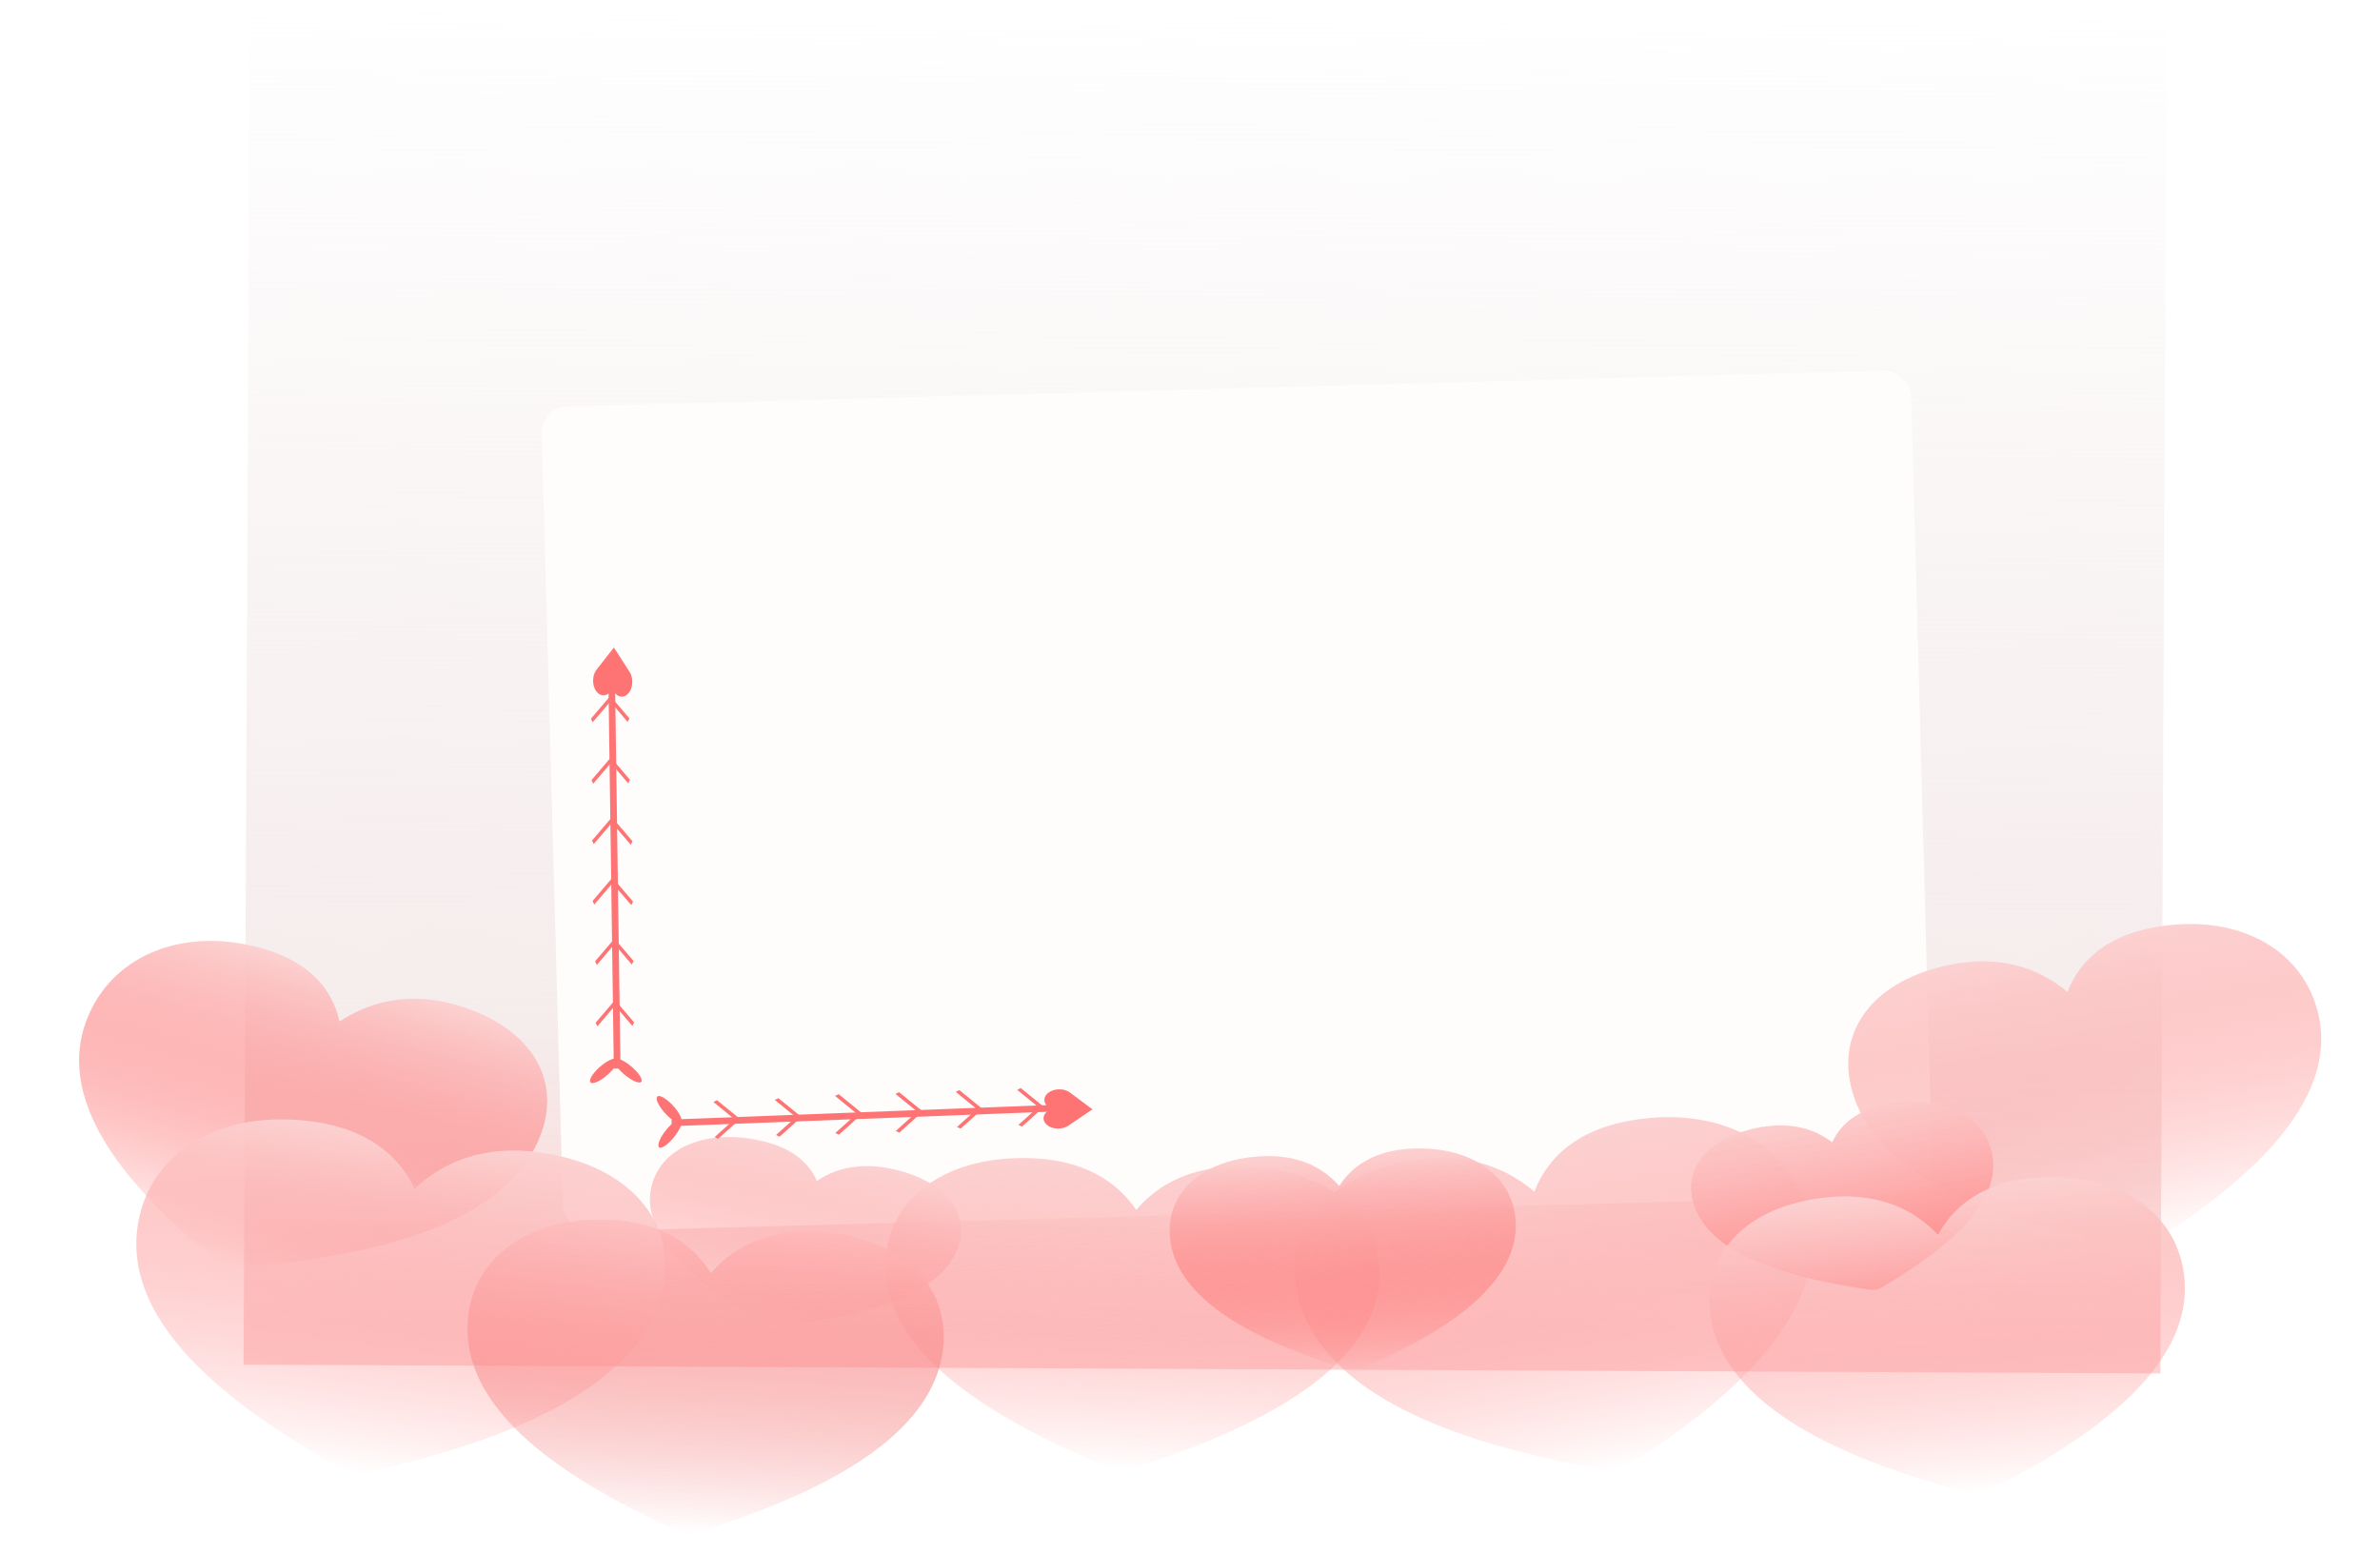 <svg width="1788" height="1167" viewBox="0 0 1788 1167" fill="none" xmlns="http://www.w3.org/2000/svg">
<g filter="url(#filter0_f_150_21)">
<rect x="1622.98" y="1031.59" width="1440" height="1024" transform="rotate(-179.737 1622.98 1031.59)" fill="url(#paint0_linear_150_21)"/>
</g>
<g filter="url(#filter1_d_150_21)">
<rect x="406.5" y="301.876" width="1029.12" height="619.657" rx="20" transform="rotate(-1.561 406.5 301.876)" fill="#FFFDFC"/>
</g>
<g filter="url(#filter2_f_150_21)">
<path fill-rule="evenodd" clip-rule="evenodd" d="M775.655 869.934C744.052 868.664 716.669 875.748 696.909 889.879C677.333 903.858 666.744 923.654 665.371 945.979C662.986 984.757 688.534 1016.76 721.924 1042.19C755.172 1067.52 797.724 1087.47 833.041 1102.53C835.621 1103.63 838.526 1104.28 841.509 1104.4C844.492 1104.53 847.465 1104.13 850.176 1103.26C887.183 1091.24 931.958 1074.66 968.182 1052C1004.53 1029.3 1033.94 999.403 1036.31 960.891C1037.69 938.478 1029.53 917.945 1011.74 902.465C993.785 886.853 967.406 877.625 935.901 876.359C909.292 875.289 886.847 881.502 869.282 894.206C863.278 898.613 858.01 903.511 853.585 908.803C849.831 903.182 845.19 897.885 839.756 893.019C823.837 878.969 802.264 871.004 775.655 869.934Z" fill="url(#paint1_linear_150_21)"/>
</g>
<g filter="url(#filter3_f_150_21)">
<path fill-rule="evenodd" clip-rule="evenodd" d="M570.907 856.601C551.367 852.399 533.199 853.363 518.725 859.134C504.388 864.839 494.783 874.809 490.55 887.218C483.196 908.773 494.307 929.599 511.308 947.594C528.237 965.51 551.787 981.432 571.559 993.804C573.004 994.709 574.72 995.391 576.564 995.791C578.407 996.191 580.323 996.298 582.148 996.102C607.07 993.428 637.534 989.037 663.576 980.288C689.705 971.527 712.587 957.948 719.89 936.541C724.141 924.082 722.153 911.63 713.387 900.956C704.538 890.191 689.464 882.088 669.985 877.899C653.534 874.361 638.58 875.38 625.693 880.589C621.277 882.406 617.247 884.581 613.684 887.071C612.19 883.494 610.094 880.001 607.437 876.663C599.623 867.001 587.358 860.139 570.907 856.601Z" fill="url(#paint2_linear_150_21)"/>
</g>
<g filter="url(#filter4_f_150_21)">
<path fill-rule="evenodd" clip-rule="evenodd" d="M1059.13 872.001C1026.64 877.946 1001.59 891.734 986.914 911.2C972.37 930.461 969.127 953.79 976.171 977.662C988.407 1019.13 1026.37 1047 1069.8 1066.14C1113.03 1085.19 1163.67 1096.44 1205.12 1104.19C1208.15 1104.76 1211.34 1104.76 1214.41 1104.21C1217.47 1103.65 1220.34 1102.55 1222.75 1101C1255.69 1079.8 1294.77 1051.97 1322.89 1019.72C1351.13 987.389 1369.61 949.061 1357.46 907.88C1350.38 883.914 1334.37 864.13 1310.5 851.897C1286.42 839.564 1256.22 835.909 1223.83 841.836C1196.48 846.842 1176.1 858.572 1163.11 876.025C1158.7 882.059 1155.21 888.443 1152.73 895.047C1146.81 889.981 1140.1 885.462 1132.76 881.58C1111.33 870.425 1086.48 866.995 1059.13 872.001Z" fill="url(#paint3_linear_150_21)"/>
</g>
<g filter="url(#filter5_f_150_21)">
<path fill-rule="evenodd" clip-rule="evenodd" d="M460.082 916.3C429.656 914.557 403.052 921.228 383.589 935.057C364.307 948.737 353.518 968.367 351.537 990.661C348.096 1029.39 371.78 1061.76 403.217 1087.69C434.52 1113.49 474.95 1134.08 508.55 1149.66C511.005 1150.8 513.786 1151.49 516.658 1151.66C519.529 1151.83 522.407 1151.48 525.045 1150.64C561.071 1139.19 604.719 1123.28 640.304 1101.18C676.011 1079.03 705.237 1049.59 708.655 1011.13C710.643 988.743 703.385 968.096 686.693 952.356C669.846 936.481 644.69 926.861 614.358 925.123C588.741 923.655 566.922 929.529 549.617 941.965C543.699 946.28 538.478 951.098 534.056 956.322C530.603 950.647 526.286 945.282 521.191 940.336C506.26 926.053 485.699 917.768 460.082 916.3Z" fill="url(#paint4_linear_150_21)"/>
</g>
<g filter="url(#filter6_f_150_21)">
<path fill-rule="evenodd" clip-rule="evenodd" d="M947.9 868.425C925.78 869.544 907.448 876.272 895.139 887.472C882.942 898.553 877.592 913.154 878.913 928.946C881.206 956.379 902.246 977.265 928.072 993.031C953.788 1008.73 985.432 1020.05 1011.54 1028.4C1013.45 1029.01 1015.54 1029.28 1017.63 1029.18C1019.71 1029.07 1021.74 1028.61 1023.54 1027.82C1048.06 1017.01 1077.53 1002.49 1100.43 984.247C1123.41 965.961 1140.82 943.053 1138.54 915.809C1137.22 899.954 1129.45 886.029 1115.49 876.272C1101.41 866.433 1082.11 861.621 1060.06 862.737C1041.43 863.679 1026.45 869.48 1015.52 879.536C1011.79 883.019 1008.63 886.8 1006.09 890.805C1002.9 887.09 999.134 883.659 994.857 880.581C982.347 871.711 966.524 867.482 947.9 868.425Z" fill="url(#paint5_linear_150_21)"/>
</g>
<g filter="url(#filter7_f_150_21)">
<path fill-rule="evenodd" clip-rule="evenodd" d="M197.978 712.62C169.336 704.274 141.421 704.847 117.863 713.859C94.532 722.766 77.28 739.249 67.563 760.223C50.684 796.655 62.111 832.933 83.251 864.718C104.303 896.364 135.96 924.993 162.802 947.325C164.762 948.959 167.196 950.227 169.897 951.02C172.598 951.814 175.487 952.11 178.317 951.884C216.966 948.786 264.505 943.082 306.461 929.662C348.552 916.225 386.969 894.357 403.731 858.175C413.487 837.118 413.743 815.702 403.211 796.928C392.577 777.991 371.762 763.238 343.21 754.919C319.096 747.892 296.06 748.749 275.065 756.895C267.864 759.741 261.155 763.222 255.074 767.269C253.743 761.062 251.472 754.965 248.306 749.098C238.957 732.11 222.092 719.646 197.978 712.62Z" fill="url(#paint6_linear_150_21)"/>
</g>
<g filter="url(#filter8_f_150_21)">
<path fill-rule="evenodd" clip-rule="evenodd" d="M1467.66 724.122C1437.96 729.558 1415.05 742.147 1401.62 759.913C1388.32 777.493 1385.34 798.78 1391.77 820.559C1402.93 858.389 1437.62 883.811 1477.31 901.258C1516.83 918.627 1563.11 928.868 1601.01 935.925C1603.78 936.443 1606.69 936.449 1609.49 935.941C1612.3 935.434 1614.92 934.429 1617.12 933.012C1647.25 913.652 1682.99 888.253 1708.72 858.815C1734.55 829.303 1751.47 794.326 1740.38 756.756C1733.93 734.89 1719.3 716.845 1697.49 705.692C1675.48 694.447 1647.87 691.123 1618.26 696.542C1593.25 701.119 1574.61 711.829 1562.73 727.758C1558.69 733.265 1555.5 739.091 1553.23 745.117C1547.81 740.497 1541.69 736.376 1534.98 732.837C1515.39 722.667 1492.67 719.545 1467.66 724.122Z" fill="url(#paint7_linear_150_21)"/>
</g>
<g filter="url(#filter9_f_150_21)">
<path fill-rule="evenodd" clip-rule="evenodd" d="M1322.28 846.719C1303.23 850.204 1288.4 857.784 1279.52 868.276C1270.73 878.659 1268.46 891.091 1272.18 903.707C1278.65 925.622 1300.34 940.057 1325.37 949.793C1350.28 959.485 1379.63 964.953 1403.69 968.656C1405.45 968.928 1407.3 968.9 1409.1 968.574C1410.9 968.249 1412.59 967.635 1414.02 966.786C1433.58 955.186 1456.82 940.007 1473.75 922.583C1490.74 905.116 1502.15 884.56 1495.72 862.795C1491.99 850.129 1482.96 839.775 1469.24 833.513C1455.39 827.2 1437.83 825.56 1418.85 829.035C1402.81 831.97 1390.73 838.408 1382.87 847.815C1380.2 851.066 1378.06 854.493 1376.51 858.028C1373.14 855.395 1369.3 853.061 1365.08 851.071C1352.76 845.358 1338.32 843.784 1322.28 846.719Z" fill="url(#paint8_linear_150_21)"/>
</g>
<g filter="url(#filter10_f_150_21)">
<path fill-rule="evenodd" clip-rule="evenodd" d="M1373.79 899.174C1343.51 902.013 1319 912.546 1303.2 929.043C1287.54 945.366 1281.65 966.264 1285.03 988.462C1290.91 1027.02 1321.9 1055.28 1358.95 1076.04C1395.85 1096.71 1440.45 1110.89 1477.16 1121.17C1479.84 1121.92 1482.74 1122.18 1485.6 1121.92C1488.45 1121.66 1491.2 1120.88 1493.58 1119.67C1526.21 1103.03 1565.25 1080.87 1594.89 1053.84C1624.65 1026.74 1646.29 993.437 1640.45 955.143C1637.05 932.857 1624.99 913.66 1604.84 900.694C1584.51 887.62 1557.52 881.933 1527.33 884.763C1501.84 887.153 1481.83 896.187 1467.81 910.992C1463.04 916.117 1459.06 921.631 1455.97 927.424C1451.23 922.365 1445.71 917.741 1439.52 913.644C1421.45 901.847 1399.29 896.784 1373.79 899.174Z" fill="url(#paint9_linear_150_21)"/>
</g>
<g filter="url(#filter11_f_150_21)">
<path fill-rule="evenodd" clip-rule="evenodd" d="M234.96 842.399C201.468 837.841 171.067 842.883 147.605 856.428C124.363 869.822 109.725 890.507 104.487 914.89C95.389 957.245 117.228 994.951 148.54 1026.23C179.72 1057.37 221.73 1083.54 256.851 1103.62C259.416 1105.09 262.406 1106.08 265.566 1106.52C268.726 1106.96 271.964 1106.82 275.003 1106.13C316.502 1096.64 367.058 1082.9 409.52 1061.64C452.126 1040.34 488.542 1010.44 497.577 968.381C502.836 943.9 497.606 920.532 481.25 901.749C464.74 882.805 438.165 870.03 404.779 865.487C376.581 861.65 351.593 866.229 330.713 878.425C323.564 882.665 317.118 887.518 311.504 892.888C308.45 886.339 304.396 880.056 299.423 874.167C284.82 857.142 263.157 846.236 234.96 842.399Z" fill="url(#paint10_linear_150_21)"/>
</g>
<path d="M445.74 513.538C445.875 514.485 446.103 515.4 446.418 516.257C446.719 517.146 447.114 517.964 447.592 518.683C448.282 519.758 449.115 520.633 450.043 521.259C451.912 522.497 454.054 522.647 456.005 521.676C456.922 521.203 457.774 520.51 458.523 519.626L458.634 519.456L460.07 517.627L461.363 519.647L461.462 519.832C462.141 520.815 462.938 521.624 463.815 522.222C465.684 523.461 467.826 523.611 469.777 522.639C470.747 522.146 471.639 521.392 472.406 520.419C473.453 519.122 474.222 517.439 474.627 515.559C474.841 514.606 474.962 513.616 474.988 512.617C475.023 511.676 474.974 510.734 474.839 509.817C474.697 508.887 474.476 507.985 474.181 507.13C473.86 506.249 473.459 505.433 472.987 504.701L461.226 486.339L448.172 502.965C447.649 503.617 447.194 504.375 446.826 505.216C446.084 506.81 445.659 508.657 445.598 510.561C445.55 511.558 445.598 512.56 445.74 513.538Z" fill="#FE7474"/>
<line y1="-1.5" x2="22.419" y2="-1.5" transform="matrix(-0.649 0.761 -0.432 -0.902 458.47 522.781)" stroke="#FE7474" stroke-width="3"/>
<path d="M459.457 504.269L463.652 802.609" stroke="#FE7474" stroke-width="5"/>
<line y1="-1.5" x2="22.419" y2="-1.5" transform="matrix(-0.649 0.761 -0.432 -0.902 458.892 568.918)" stroke="#FE7474" stroke-width="3"/>
<line y1="-1.5" x2="22.419" y2="-1.5" transform="matrix(-0.649 0.761 -0.432 -0.902 459.306 614.286)" stroke="#FE7474" stroke-width="3"/>
<line y1="-1.5" x2="22.419" y2="-1.5" transform="matrix(-0.649 0.761 -0.432 -0.902 459.72 659.654)" stroke="#FE7474" stroke-width="3"/>
<line y1="-1.5" x2="22.419" y2="-1.5" transform="matrix(-0.649 0.761 -0.432 -0.902 461.605 705.009)" stroke="#FE7474" stroke-width="3"/>
<line y1="-1.5" x2="22.419" y2="-1.5" transform="matrix(-0.649 0.761 -0.432 -0.902 462.027 751.146)" stroke="#FE7474" stroke-width="3"/>
<line y1="-1.5" x2="22.1" y2="-1.5" transform="matrix(-0.65 -0.76 0.427 -0.904 472.844 539.567)" stroke="#FE7474" stroke-width="3"/>
<line y1="-1.5" x2="22.1" y2="-1.5" transform="matrix(-0.65 -0.76 0.427 -0.904 473.266 585.705)" stroke="#FE7474" stroke-width="3"/>
<line y1="-1.5" x2="22.1" y2="-1.5" transform="matrix(-0.65 -0.76 0.427 -0.904 475.158 631.828)" stroke="#FE7474" stroke-width="3"/>
<line y1="-1.5" x2="22.1" y2="-1.5" transform="matrix(-0.65 -0.76 0.427 -0.904 475.572 677.197)" stroke="#FE7474" stroke-width="3"/>
<line y1="-1.5" x2="22.1" y2="-1.5" transform="matrix(-0.65 -0.76 0.427 -0.904 475.979 721.796)" stroke="#FE7474" stroke-width="3"/>
<line y1="-1.5" x2="22.1" y2="-1.5" transform="matrix(-0.65 -0.76 0.427 -0.904 476.401 767.933)" stroke="#FE7474" stroke-width="3"/>
<ellipse cx="13.098" cy="4.443" rx="13.098" ry="4.443" transform="matrix(0.781 -0.624 0.312 0.95 441.948 808.24)" fill="#FE7474"/>
<ellipse cx="13.115" cy="4.291" rx="13.115" ry="4.291" transform="matrix(0.79 0.613 -0.297 0.955 462.571 791.899)" fill="#FE7474"/>
<path d="M793.168 818.427C792.225 818.585 791.316 818.836 790.467 819.172C789.585 819.494 788.777 819.909 788.07 820.404C787.012 821.121 786.158 821.974 785.555 822.918C784.362 824.816 784.264 826.961 785.283 828.888C785.778 829.793 786.492 830.628 787.394 831.355L787.567 831.462L789.43 832.853L787.442 834.195L787.26 834.298C786.293 835.001 785.504 835.817 784.928 836.709C783.735 838.607 783.637 840.752 784.656 842.679C785.173 843.636 785.948 844.511 786.939 845.253C788.262 846.268 789.963 846.996 791.852 847.355C792.811 847.545 793.803 847.643 794.802 847.644C795.744 847.656 796.684 847.584 797.598 847.427C798.524 847.262 799.421 847.019 800.268 846.703C801.141 846.361 801.947 845.94 802.667 845.45L820.736 833.245L803.797 820.601C803.133 820.094 802.364 819.658 801.515 819.31C799.902 818.607 798.046 818.228 796.141 818.212C795.143 818.189 794.143 818.261 793.168 818.427Z" fill="#FE7474"/>
<line y1="-1.5" x2="22.419" y2="-1.5" transform="matrix(-0.776 -0.631 0.891 -0.454 784.239 831.379)" stroke="#FE7474" stroke-width="3"/>
<path d="M802.77 831.914L504.62 843.386" stroke="#FE7474" stroke-width="5"/>
<line y1="-1.5" x2="22.419" y2="-1.5" transform="matrix(-0.776 -0.631 0.891 -0.454 738.125 832.926)" stroke="#FE7474" stroke-width="3"/>
<line y1="-1.5" x2="22.419" y2="-1.5" transform="matrix(-0.776 -0.631 0.891 -0.454 692.781 834.447)" stroke="#FE7474" stroke-width="3"/>
<line y1="-1.5" x2="22.419" y2="-1.5" transform="matrix(-0.776 -0.631 0.891 -0.454 647.437 835.968)" stroke="#FE7474" stroke-width="3"/>
<line y1="-1.5" x2="22.419" y2="-1.5" transform="matrix(-0.776 -0.631 0.891 -0.454 602.141 838.959)" stroke="#FE7474" stroke-width="3"/>
<line y1="-1.5" x2="22.419" y2="-1.5" transform="matrix(-0.776 -0.631 0.891 -0.454 556.028 840.505)" stroke="#FE7474" stroke-width="3"/>
<line y1="-1.5" x2="22.1" y2="-1.5" transform="matrix(0.743 -0.669 0.914 0.405 767.808 846.158)" stroke="#FE7474" stroke-width="3"/>
<line y1="-1.5" x2="22.1" y2="-1.5" transform="matrix(0.743 -0.669 0.914 0.405 721.694 847.705)" stroke="#FE7474" stroke-width="3"/>
<line y1="-1.5" x2="22.1" y2="-1.5" transform="matrix(0.743 -0.669 0.914 0.405 675.63 850.722)" stroke="#FE7474" stroke-width="3"/>
<line y1="-1.5" x2="22.1" y2="-1.5" transform="matrix(0.743 -0.669 0.914 0.405 630.286 852.243)" stroke="#FE7474" stroke-width="3"/>
<line y1="-1.5" x2="22.1" y2="-1.5" transform="matrix(0.743 -0.669 0.914 0.405 585.709 853.738)" stroke="#FE7474" stroke-width="3"/>
<line y1="-1.5" x2="22.1" y2="-1.5" transform="matrix(0.743 -0.669 0.914 0.405 539.596 855.284)" stroke="#FE7474" stroke-width="3"/>
<ellipse cx="13.098" cy="4.443" rx="13.098" ry="4.443" transform="matrix(0.643 0.766 -0.942 0.336 498.461 821.826)" fill="#FE7474"/>
<ellipse cx="13.115" cy="4.291" rx="13.115" ry="4.291" transform="matrix(-0.593 0.805 -0.962 -0.274 515.3 842.044)" fill="#FE7474"/>
<defs>
<filter id="filter0_f_150_21" x="179" y="-2.998" width="1452.68" height="1038.59" filterUnits="userSpaceOnUse" color-interpolation-filters="sRGB">
<feFlood flood-opacity="0" result="BackgroundImageFix"/>
<feBlend mode="normal" in="SourceGraphic" in2="BackgroundImageFix" result="shape"/>
<feGaussianBlur stdDeviation="2" result="effect1_foregroundBlur_150_21"/>
</filter>
<filter id="filter1_d_150_21" x="379.738" y="251.071" width="1099.15" height="700.995" filterUnits="userSpaceOnUse" color-interpolation-filters="sRGB">
<feFlood flood-opacity="0" result="BackgroundImageFix"/>
<feColorMatrix in="SourceAlpha" type="matrix" values="0 0 0 0 0 0 0 0 0 0 0 0 0 0 0 0 0 0 127 0" result="hardAlpha"/>
<feOffset dy="4"/>
<feGaussianBlur stdDeviation="13.65"/>
<feComposite in2="hardAlpha" operator="out"/>
<feColorMatrix type="matrix" values="0 0 0 0 0 0 0 0 0 0 0 0 0 0 0 0 0 0 0.25 0"/>
<feBlend mode="normal" in2="BackgroundImageFix" result="effect1_dropShadow_150_21"/>
<feBlend mode="normal" in="SourceGraphic" in2="effect1_dropShadow_150_21" result="shape"/>
</filter>
<filter id="filter2_f_150_21" x="658.217" y="862.789" width="385.24" height="248.636" filterUnits="userSpaceOnUse" color-interpolation-filters="sRGB">
<feFlood flood-opacity="0" result="BackgroundImageFix"/>
<feBlend mode="normal" in="SourceGraphic" in2="BackgroundImageFix" result="shape"/>
<feGaussianBlur stdDeviation="3.5" result="effect1_foregroundBlur_150_21"/>
</filter>
<filter id="filter3_f_150_21" x="484.042" y="849.813" width="242.199" height="150.584" filterUnits="userSpaceOnUse" color-interpolation-filters="sRGB">
<feFlood flood-opacity="0" result="BackgroundImageFix"/>
<feBlend mode="normal" in="SourceGraphic" in2="BackgroundImageFix" result="shape"/>
<feGaussianBlur stdDeviation="2.1" result="effect1_foregroundBlur_150_21"/>
</filter>
<filter id="filter4_f_150_21" x="968.593" y="835.059" width="396.66" height="273.561" filterUnits="userSpaceOnUse" color-interpolation-filters="sRGB">
<feFlood flood-opacity="0" result="BackgroundImageFix"/>
<feBlend mode="normal" in="SourceGraphic" in2="BackgroundImageFix" result="shape"/>
<feGaussianBlur stdDeviation="2" result="effect1_foregroundBlur_150_21"/>
</filter>
<filter id="filter5_f_150_21" x="347.204" y="912.028" width="365.771" height="243.674" filterUnits="userSpaceOnUse" color-interpolation-filters="sRGB">
<feFlood flood-opacity="0" result="BackgroundImageFix"/>
<feBlend mode="normal" in="SourceGraphic" in2="BackgroundImageFix" result="shape"/>
<feGaussianBlur stdDeviation="2" result="effect1_foregroundBlur_150_21"/>
</filter>
<filter id="filter6_f_150_21" x="870.617" y="854.479" width="276.226" height="182.819" filterUnits="userSpaceOnUse" color-interpolation-filters="sRGB">
<feFlood flood-opacity="0" result="BackgroundImageFix"/>
<feBlend mode="normal" in="SourceGraphic" in2="BackgroundImageFix" result="shape"/>
<feGaussianBlur stdDeviation="4.05" result="effect1_foregroundBlur_150_21"/>
</filter>
<filter id="filter7_f_150_21" x="51.831" y="699.113" width="366.849" height="260.445" filterUnits="userSpaceOnUse" color-interpolation-filters="sRGB">
<feFlood flood-opacity="0" result="BackgroundImageFix"/>
<feBlend mode="normal" in="SourceGraphic" in2="BackgroundImageFix" result="shape"/>
<feGaussianBlur stdDeviation="3.8" result="effect1_foregroundBlur_150_21"/>
</filter>
<filter id="filter8_f_150_21" x="1381.51" y="686.998" width="369.333" height="256.32" filterUnits="userSpaceOnUse" color-interpolation-filters="sRGB">
<feFlood flood-opacity="0" result="BackgroundImageFix"/>
<feBlend mode="normal" in="SourceGraphic" in2="BackgroundImageFix" result="shape"/>
<feGaussianBlur stdDeviation="3.5" result="effect1_foregroundBlur_150_21"/>
</filter>
<filter id="filter9_f_150_21" x="1266.46" y="823.247" width="235.074" height="149.594" filterUnits="userSpaceOnUse" color-interpolation-filters="sRGB">
<feFlood flood-opacity="0" result="BackgroundImageFix"/>
<feBlend mode="normal" in="SourceGraphic" in2="BackgroundImageFix" result="shape"/>
<feGaussianBlur stdDeviation="2" result="effect1_foregroundBlur_150_21"/>
</filter>
<filter id="filter10_f_150_21" x="1276.71" y="876.652" width="372.099" height="252.767" filterUnits="userSpaceOnUse" color-interpolation-filters="sRGB">
<feFlood flood-opacity="0" result="BackgroundImageFix"/>
<feBlend mode="normal" in="SourceGraphic" in2="BackgroundImageFix" result="shape"/>
<feGaussianBlur stdDeviation="3.7" result="effect1_foregroundBlur_150_21"/>
</filter>
<filter id="filter11_f_150_21" x="96.506" y="834.861" width="408.939" height="277.809" filterUnits="userSpaceOnUse" color-interpolation-filters="sRGB">
<feFlood flood-opacity="0" result="BackgroundImageFix"/>
<feBlend mode="normal" in="SourceGraphic" in2="BackgroundImageFix" result="shape"/>
<feGaussianBlur stdDeviation="2.95" result="effect1_foregroundBlur_150_21"/>
</filter>
<linearGradient id="paint0_linear_150_21" x1="2342.98" y1="1031.59" x2="2342.98" y2="2055.59" gradientUnits="userSpaceOnUse">
<stop offset="0.03" stop-color="#FED2D2"/>
<stop offset="0.245" stop-color="#F4E9E9" stop-opacity="0.87"/>
<stop offset="1" stop-color="#F1E8E8" stop-opacity="0"/>
</linearGradient>
<linearGradient id="paint1_linear_150_21" x1="855.779" y1="873.137" x2="846.473" y2="1104.6" gradientUnits="userSpaceOnUse">
<stop stop-color="#FCD1D1"/>
<stop offset="1" stop-color="#FF7171" stop-opacity="0"/>
</linearGradient>
<linearGradient id="paint2_linear_150_21" x1="620.448" y1="867.245" x2="592.084" y2="999.129" gradientUnits="userSpaceOnUse">
<stop stop-color="#FCD1D1"/>
<stop offset="1" stop-color="#FF7171" stop-opacity="0"/>
</linearGradient>
<linearGradient id="paint3_linear_150_21" x1="1141.48" y1="856.909" x2="1187.63" y2="1109.11" gradientUnits="userSpaceOnUse">
<stop stop-color="#FCD1D1"/>
<stop offset="1" stop-color="#FF7171" stop-opacity="0"/>
</linearGradient>
<linearGradient id="paint4_linear_150_21" x1="537.221" y1="920.703" x2="523.962" y2="1152.08" gradientUnits="userSpaceOnUse">
<stop stop-color="#FFB9B9"/>
<stop offset="1" stop-color="#EF4646" stop-opacity="0"/>
</linearGradient>
<linearGradient id="paint5_linear_150_21" x1="1003.98" y1="865.575" x2="1012.27" y2="1029.45" gradientUnits="userSpaceOnUse">
<stop stop-color="#FCD1D1"/>
<stop offset="1" stop-color="#FF2020" stop-opacity="0"/>
</linearGradient>
<linearGradient id="paint6_linear_150_21" x1="270.598" y1="733.761" x2="204.366" y2="961.064" gradientUnits="userSpaceOnUse">
<stop stop-color="#FCD1D1"/>
<stop offset="1" stop-color="#FF1818" stop-opacity="0"/>
</linearGradient>
<linearGradient id="paint7_linear_150_21" x1="1542.96" y1="710.323" x2="1585.07" y2="940.411" gradientUnits="userSpaceOnUse">
<stop stop-color="#FCD1D1"/>
<stop offset="1" stop-color="#FF7171" stop-opacity="0"/>
</linearGradient>
<linearGradient id="paint8_linear_150_21" x1="1370.56" y1="837.872" x2="1394.96" y2="971.163" gradientUnits="userSpaceOnUse">
<stop stop-color="#F4AAAA"/>
<stop offset="0" stop-color="#FCC9C9" stop-opacity="0.92"/>
<stop offset="1" stop-color="#FF8484"/>
</linearGradient>
<linearGradient id="paint9_linear_150_21" x1="1450.56" y1="891.96" x2="1472.24" y2="1123.17" gradientUnits="userSpaceOnUse">
<stop stop-color="#FCD1D1"/>
<stop offset="1" stop-color="#FF7171" stop-opacity="0"/>
</linearGradient>
<linearGradient id="paint10_linear_150_21" x1="319.871" y1="853.933" x2="285.138" y2="1109.18" gradientUnits="userSpaceOnUse">
<stop stop-color="#FCD1D1"/>
<stop offset="1" stop-color="#FF7171" stop-opacity="0"/>
</linearGradient>
</defs>
</svg>
